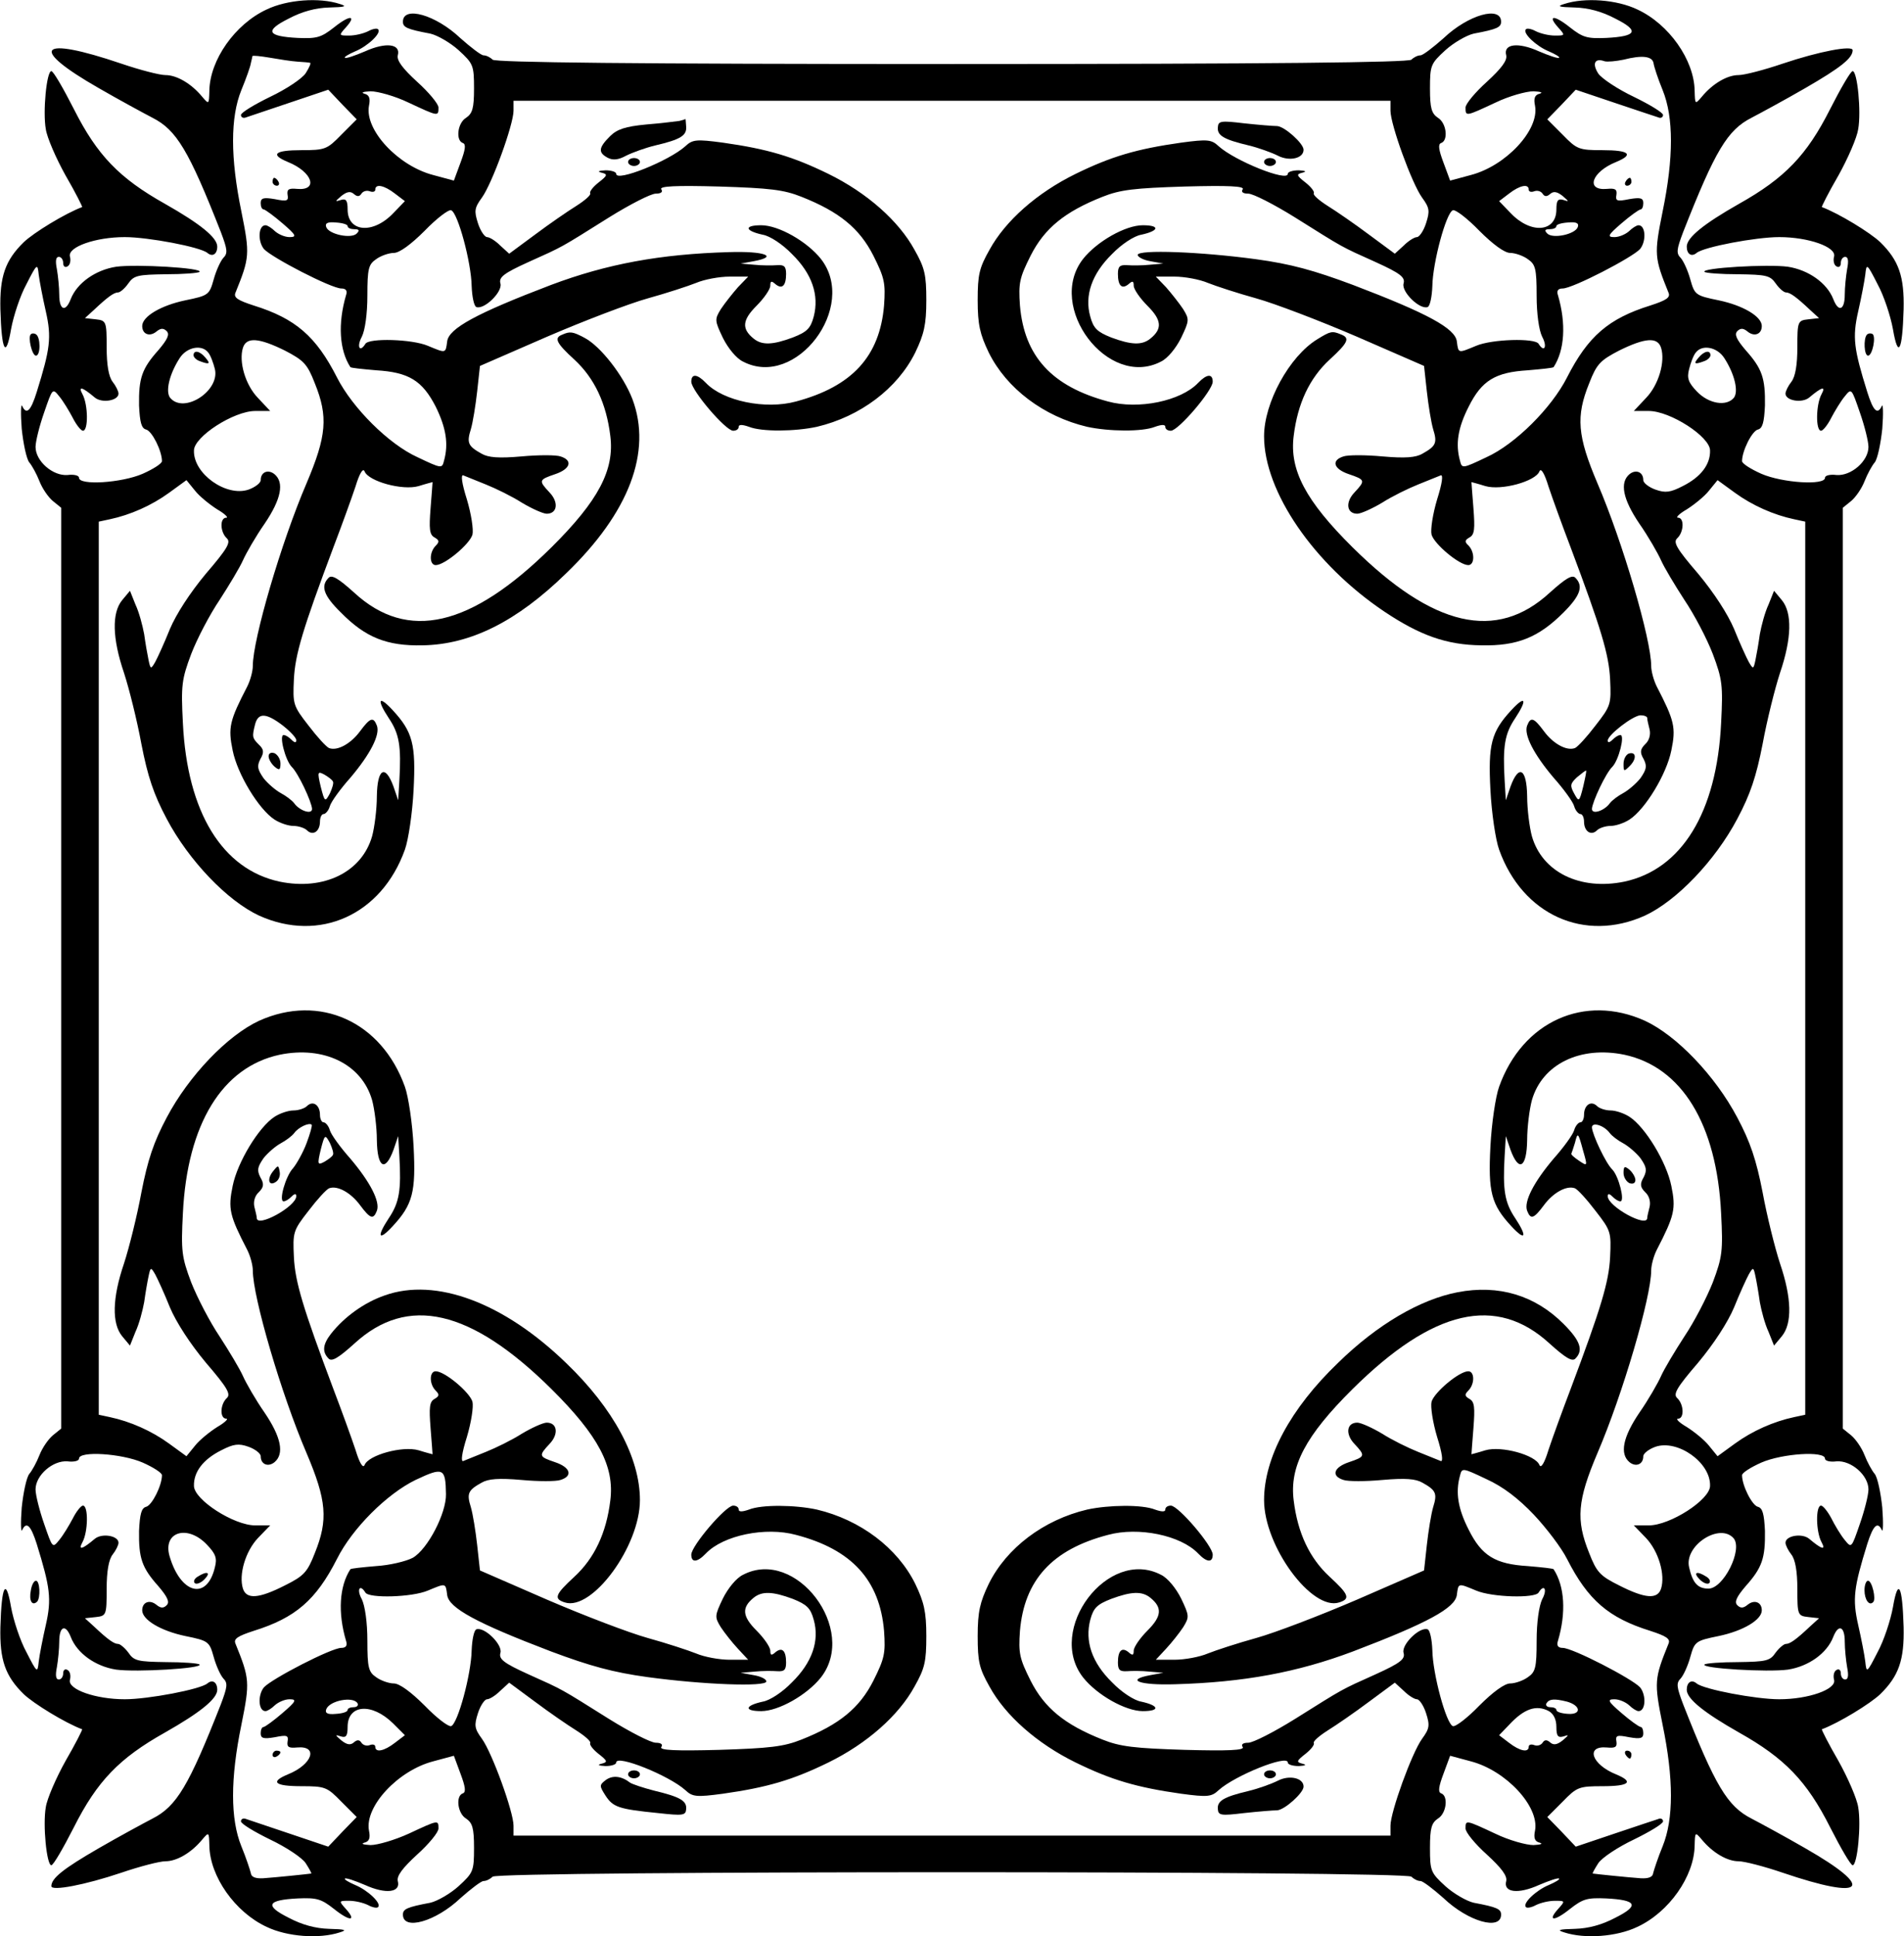 <?xml version="1.0" standalone="no"?>
<!DOCTYPE svg PUBLIC "-//W3C//DTD SVG 20010904//EN"
 "http://www.w3.org/TR/2001/REC-SVG-20010904/DTD/svg10.dtd">
<svg version="1.0" xmlns="http://www.w3.org/2000/svg"
 width="482pt" height="490pt" viewBox="0 0 482 490"
 preserveAspectRatio="xMidYMid meet">

<g transform="translate(0,490) scale(0.1,-0.1)"
fill="#000000" stroke="none">
<path d="M675 4876 c-80 -37 -144 -128 -145 -206 -1 -34 -1 -35 -18 -15 -28
34 -65 55 -93 55 -15 0 -65 13 -112 29 -209 71 -237 41 -57 -62 52 -30 113
-63 136 -75 61 -31 92 -83 173 -289 17 -45 18 -54 6 -66 -7 -8 -18 -32 -24
-54 -11 -39 -13 -41 -72 -53 -62 -13 -109 -41 -109 -65 0 -21 19 -28 36 -14
11 9 18 9 26 1 8 -8 2 -21 -21 -48 -42 -47 -50 -71 -49 -140 2 -43 6 -58 18
-61 15 -4 40 -54 40 -80 0 -6 -22 -20 -49 -32 -53 -23 -161 -30 -161 -10 0 6
-13 9 -29 7 -37 -3 -81 35 -81 71 0 14 10 54 22 88 21 61 21 61 38 40 10 -12
25 -37 34 -54 9 -18 21 -33 26 -33 14 0 13 66 -1 92 -12 22 -1 19 31 -8 18
-15 60 -8 60 10 0 6 -7 20 -15 30 -10 13 -15 43 -15 87 0 66 -1 68 -28 71
l-27 3 22 20 c37 35 52 45 62 45 5 0 17 10 26 23 14 20 24 22 95 23 44 0 82 3
85 6 10 10 -160 20 -211 13 -52 -8 -99 -41 -115 -82 -13 -34 -29 -28 -29 11 0
18 -3 48 -6 65 -4 20 -3 31 5 31 6 0 11 -7 11 -16 0 -8 5 -12 11 -8 6 3 9 14
6 25 -6 24 65 49 139 49 59 0 191 -25 209 -40 13 -11 25 -3 25 16 0 23 -44 58
-132 108 -116 65 -172 123 -231 240 -27 53 -52 96 -57 96 -12 0 -22 -103 -14
-147 3 -21 26 -74 50 -117 25 -43 43 -79 42 -80 -43 -16 -123 -65 -148 -89
-47 -46 -61 -87 -59 -170 3 -106 14 -126 27 -50 6 33 23 85 39 114 27 53 28
53 31 24 2 -16 10 -58 18 -93 15 -66 11 -95 -23 -204 -15 -48 -26 -59 -37 -35
-3 6 -4 -19 -1 -58 4 -38 12 -76 19 -85 7 -8 19 -30 26 -48 7 -18 22 -40 34
-50 l21 -17 0 -1165 0 -1165 -21 -17 c-12 -10 -27 -32 -34 -50 -7 -18 -19 -40
-26 -48 -7 -9 -15 -47 -19 -85 -3 -39 -2 -64 1 -57 11 23 22 12 37 -35 34
-110 38 -139 23 -205 -8 -35 -16 -76 -18 -93 -3 -29 -4 -29 -31 24 -16 29 -33
81 -39 114 -13 76 -24 56 -27 -50 -2 -83 12 -124 59 -170 25 -24 105 -73 148
-89 1 -1 -17 -37 -42 -80 -24 -43 -47 -96 -50 -117 -8 -44 2 -147 14 -147 5 0
30 43 57 96 59 117 115 175 231 240 88 50 132 85 132 108 0 19 -12 27 -25 16
-18 -15 -150 -40 -209 -40 -74 0 -145 25 -139 49 3 11 0 22 -6 25 -6 4 -11 0
-11 -8 0 -9 -5 -16 -11 -16 -8 0 -9 11 -5 31 3 17 6 47 6 65 0 39 16 45 29 12
16 -42 63 -75 115 -83 51 -7 221 3 211 13 -3 3 -41 6 -85 6 -71 1 -81 3 -95
24 -9 12 -21 22 -26 22 -10 0 -25 10 -62 45 l-22 20 28 3 c26 3 27 5 27 71 0
44 5 74 15 87 8 10 15 24 15 30 0 18 -42 25 -60 10 -32 -27 -43 -30 -31 -8 14
26 15 92 1 92 -5 0 -17 -15 -26 -33 -9 -17 -24 -42 -34 -54 -17 -21 -17 -21
-38 40 -12 34 -22 74 -22 88 0 36 44 74 81 71 16 -2 29 1 29 7 0 20 108 13
161 -10 27 -12 49 -26 49 -32 0 -26 -25 -76 -40 -80 -12 -3 -16 -18 -18 -61
-1 -69 7 -93 49 -140 23 -27 29 -40 21 -48 -8 -8 -15 -8 -26 1 -17 14 -36 7
-36 -14 0 -24 47 -52 109 -65 59 -12 61 -14 72 -53 6 -22 17 -46 24 -54 12
-12 11 -21 -6 -66 -81 -206 -112 -258 -173 -289 -23 -12 -84 -45 -136 -75 -90
-52 -120 -76 -120 -96 0 -13 85 3 177 34 47 16 97 29 112 29 28 0 65 21 93 55
17 20 17 19 18 -15 1 -78 65 -169 145 -206 52 -25 133 -31 185 -14 20 6 14 8
-27 9 -34 1 -68 10 -102 28 -62 31 -55 45 23 49 48 2 59 -1 92 -27 40 -32 58
-31 29 1 -18 20 -17 20 9 20 15 0 36 -5 48 -11 11 -6 22 -8 25 -5 10 9 -26 43
-58 56 -16 7 -28 14 -26 16 2 3 25 -5 51 -16 53 -24 91 -19 83 10 -3 13 12 33
49 67 29 26 54 56 54 66 0 22 0 22 -75 -13 -35 -16 -79 -29 -97 -29 -18 1 -25
3 -16 6 13 3 16 12 12 31 -11 61 74 152 163 175 l52 14 17 -46 c12 -32 14 -46
6 -49 -19 -6 -14 -51 8 -64 16 -11 20 -24 20 -74 0 -59 -2 -63 -39 -97 -21
-19 -54 -38 -72 -42 -59 -11 -69 -16 -69 -30 0 -41 83 -18 146 42 26 23 52 43
58 43 7 0 17 5 23 11 15 15 2311 15 2326 0 6 -6 16 -11 23 -11 6 0 32 -20 58
-43 63 -60 146 -83 146 -42 0 14 -10 19 -69 30 -18 4 -51 23 -72 42 -37 34
-39 38 -39 97 0 50 4 63 20 74 22 13 27 58 8 64 -8 3 -6 17 6 49 l17 46 52
-14 c89 -23 174 -114 163 -175 -4 -19 -1 -28 12 -31 9 -3 2 -5 -16 -6 -18 0
-62 12 -97 29 -75 35 -75 35 -75 13 0 -10 25 -40 54 -66 37 -34 52 -54 49 -67
-8 -29 30 -34 83 -10 26 11 49 19 51 16 2 -2 -10 -9 -26 -16 -32 -13 -68 -47
-58 -56 3 -3 14 -1 25 5 12 6 33 11 48 11 26 0 27 0 9 -20 -29 -32 -11 -33 29
-1 33 26 44 29 92 27 78 -4 85 -18 23 -49 -34 -18 -68 -27 -102 -28 -41 -1
-47 -3 -27 -9 52 -17 133 -11 185 14 80 37 144 128 145 206 1 34 1 35 18 15
28 -34 65 -55 93 -55 15 0 65 -13 112 -29 209 -71 237 -41 57 62 -52 30 -113
63 -136 75 -61 31 -92 83 -173 289 -17 45 -18 54 -6 66 7 8 18 32 24 54 11 39
13 41 72 53 62 13 109 41 109 65 0 21 -19 28 -36 14 -11 -9 -18 -9 -26 -1 -8
8 -2 21 21 48 42 47 50 71 49 140 -2 43 -6 58 -18 61 -15 4 -40 54 -40 80 0 6
22 20 49 32 53 23 161 30 161 10 0 -6 13 -9 29 -7 37 3 81 -35 81 -71 0 -14
-10 -54 -22 -88 -21 -61 -21 -61 -38 -40 -10 12 -25 37 -34 55 -9 17 -21 32
-26 32 -14 0 -13 -66 1 -92 12 -22 1 -19 -31 8 -18 15 -60 8 -60 -10 0 -6 7
-20 15 -30 10 -13 15 -43 15 -87 0 -66 1 -68 28 -71 l27 -3 -22 -20 c-37 -35
-52 -45 -62 -45 -5 0 -17 -10 -26 -22 -14 -21 -24 -23 -95 -24 -44 0 -82 -3
-85 -6 -10 -10 160 -20 211 -13 52 8 99 41 115 83 13 33 29 27 29 -12 0 -18 3
-48 6 -65 4 -20 3 -31 -5 -31 -6 0 -11 7 -11 16 0 8 -5 12 -11 8 -6 -3 -9 -14
-6 -25 6 -24 -65 -49 -139 -49 -59 0 -191 25 -209 40 -13 11 -25 3 -25 -16 0
-23 44 -58 132 -108 116 -65 172 -123 231 -240 27 -53 52 -96 57 -96 12 0 22
103 14 147 -3 21 -26 74 -50 117 -25 43 -43 79 -42 80 43 16 123 65 148 89 47
46 61 87 59 170 -3 106 -14 126 -27 50 -6 -33 -23 -85 -39 -114 -27 -53 -28
-53 -31 -24 -2 17 -10 58 -18 93 -15 66 -11 95 23 205 15 47 26 58 37 35 3 -7
4 18 1 57 -4 38 -12 76 -19 85 -7 8 -19 30 -26 48 -7 18 -22 40 -34 50 l-21
17 0 1165 0 1165 21 17 c12 10 27 32 34 50 7 18 19 40 26 48 7 9 15 47 19 85
3 39 2 64 -1 58 -11 -24 -22 -13 -37 35 -34 109 -38 138 -23 204 8 35 16 77
18 93 3 29 4 29 31 -24 16 -29 33 -81 39 -114 13 -76 24 -56 27 50 2 83 -12
124 -59 170 -25 24 -105 73 -148 89 -1 1 17 37 42 80 24 43 47 96 50 117 8 44
-2 147 -14 147 -5 0 -30 -43 -57 -96 -59 -117 -115 -175 -231 -240 -88 -50
-132 -85 -132 -108 0 -19 12 -27 25 -16 18 15 150 40 209 40 74 0 145 -25 139
-49 -3 -11 0 -22 6 -25 6 -4 11 0 11 8 0 9 5 16 11 16 8 0 9 -11 5 -31 -3 -17
-6 -47 -6 -65 0 -39 -16 -45 -29 -11 -16 41 -63 74 -115 82 -51 7 -221 -3
-211 -13 3 -3 41 -6 85 -6 71 -1 81 -3 95 -23 9 -13 21 -23 26 -23 10 0 25
-10 62 -45 l22 -20 -27 -3 c-27 -3 -28 -5 -28 -71 0 -44 -5 -74 -15 -87 -8
-10 -15 -24 -15 -30 0 -18 42 -25 60 -10 32 27 43 30 31 8 -14 -26 -15 -92 -1
-92 5 0 17 15 26 33 9 17 24 42 34 54 17 21 17 21 38 -40 12 -34 22 -74 22
-88 0 -36 -44 -74 -81 -71 -16 2 -29 -1 -29 -7 0 -20 -108 -13 -161 10 -27 12
-49 26 -49 32 0 26 25 76 40 80 12 3 16 18 18 61 1 69 -7 93 -49 140 -23 27
-29 40 -21 48 8 8 15 8 26 -1 17 -14 36 -7 36 14 0 24 -47 52 -109 65 -59 12
-61 14 -72 53 -6 22 -17 46 -24 54 -12 12 -11 21 6 66 81 206 112 258 173 289
23 12 84 45 136 75 90 52 120 76 120 96 0 13 -85 -3 -177 -34 -47 -16 -97 -29
-112 -29 -28 0 -65 -21 -93 -55 -17 -20 -17 -19 -18 15 -1 78 -65 169 -145
206 -52 25 -133 31 -185 14 -20 -6 -14 -8 27 -9 34 -1 68 -10 102 -28 62 -31
55 -45 -23 -49 -48 -2 -59 1 -92 27 -40 32 -58 31 -29 -1 18 -20 17 -20 -9
-20 -15 0 -36 5 -48 11 -11 6 -22 8 -25 5 -10 -9 26 -43 58 -56 16 -7 28 -14
26 -16 -2 -3 -25 5 -51 16 -53 24 -91 19 -83 -10 3 -13 -12 -33 -49 -67 -29
-26 -54 -56 -54 -65 0 -23 0 -23 75 12 35 17 79 29 97 29 18 -1 25 -3 16 -6
-13 -3 -16 -12 -12 -31 11 -61 -74 -152 -163 -175 l-52 -14 -17 46 c-12 32
-14 46 -6 49 19 6 14 51 -8 64 -16 11 -20 24 -20 74 0 59 2 63 39 97 21 19 54
38 72 42 59 11 69 16 69 30 0 41 -83 18 -146 -42 -26 -23 -52 -43 -58 -43 -7
0 -17 -5 -23 -11 -7 -7 -351 -11 -1163 -11 -812 0 -1156 4 -1163 11 -6 6 -16
11 -23 11 -6 0 -32 20 -58 43 -63 60 -146 83 -146 42 0 -14 10 -19 69 -30 18
-4 51 -23 72 -42 37 -34 39 -38 39 -97 0 -50 -4 -63 -20 -74 -22 -13 -27 -58
-8 -64 8 -3 6 -17 -6 -49 l-17 -46 -52 14 c-89 23 -174 114 -163 175 4 19 1
28 -12 31 -9 3 -2 5 16 6 18 0 62 -12 97 -29 75 -35 75 -35 75 -12 0 9 -25 39
-54 65 -37 34 -52 54 -49 67 8 29 -30 34 -83 10 -26 -11 -49 -19 -51 -16 -2 2
10 9 26 16 32 13 68 47 58 56 -3 3 -14 1 -25 -5 -12 -6 -33 -11 -48 -11 -26 0
-27 0 -9 20 29 32 11 33 -29 1 -33 -26 -44 -29 -92 -27 -78 4 -85 18 -23 49
34 18 68 27 102 28 41 1 47 3 27 9 -52 17 -133 11 -185 -14z m78 -132 c15 -1
29 -2 32 -3 3 0 -2 -12 -11 -26 -9 -14 -50 -41 -90 -60 -41 -20 -74 -40 -74
-46 0 -6 6 -9 13 -6 6 2 56 19 110 37 l98 33 36 -38 36 -37 -39 -39 c-36 -37
-41 -39 -101 -39 -68 0 -80 -11 -34 -30 62 -25 78 -73 23 -68 -21 2 -26 -1
-24 -15 3 -16 -2 -17 -32 -11 -29 5 -36 3 -36 -10 0 -9 3 -16 8 -16 4 -1 25
-16 47 -35 35 -30 37 -35 18 -35 -12 0 -28 7 -37 15 -8 8 -19 15 -24 15 -18 0
-20 -40 -4 -60 20 -22 171 -100 196 -100 12 0 16 -6 12 -17 -21 -72 -17 -139
11 -182 1 -2 30 -5 65 -8 83 -5 117 -26 151 -92 26 -53 33 -94 21 -137 -5 -20
-6 -20 -67 9 -73 33 -165 125 -204 202 -53 104 -105 149 -211 182 -40 13 -51
20 -46 32 36 89 37 97 15 206 -28 136 -28 238 0 307 12 29 23 60 24 68 2 8 4
17 4 18 1 2 20 0 44 -4 23 -4 54 -9 70 -10z m3433 -4 c1 -8 11 -39 23 -68 28
-69 28 -171 0 -307 -22 -109 -21 -117 15 -206 5 -12 -6 -19 -46 -32 -106 -33
-158 -78 -211 -182 -39 -77 -131 -169 -204 -202 -61 -29 -62 -29 -67 -9 -12
43 -5 84 22 137 33 66 67 87 150 92 35 3 64 6 65 8 28 43 32 110 11 182 -4 11
0 17 12 17 25 0 176 78 196 100 16 20 14 60 -4 60 -5 0 -16 -7 -24 -15 -9 -8
-25 -15 -37 -15 -19 0 -17 5 18 35 22 19 43 34 48 35 4 0 7 7 7 16 0 13 -7 15
-36 10 -30 -6 -35 -5 -32 11 2 14 -3 17 -24 15 -55 -5 -39 43 23 68 46 19 34
30 -34 30 -60 0 -65 2 -101 39 l-39 39 36 37 36 38 98 -33 c54 -18 104 -35
111 -37 6 -3 12 0 12 6 0 6 -33 26 -74 46 -40 19 -81 46 -90 59 -16 25 -9 40
16 31 7 -2 29 0 48 4 47 12 73 9 76 -9z m-666 -120 c0 -35 54 -184 80 -220 19
-26 20 -34 10 -65 -6 -19 -17 -35 -23 -35 -6 0 -21 -9 -33 -21 l-23 -21 -65
48 c-36 27 -84 60 -105 73 -22 14 -38 28 -35 32 2 4 -7 16 -21 27 -23 18 -24
21 -8 25 12 3 8 5 -9 6 -16 0 -28 -4 -28 -9 0 -21 -134 33 -175 70 -18 17 -28
18 -95 9 -113 -16 -177 -35 -267 -79 -98 -48 -178 -119 -218 -192 -26 -46 -30
-63 -30 -128 0 -62 6 -86 28 -132 45 -91 139 -162 249 -188 55 -12 140 -13
172 0 17 6 26 6 26 0 0 -6 6 -10 14 -10 19 0 106 102 106 124 0 21 -15 20 -37
-3 -44 -46 -151 -68 -228 -47 -142 38 -212 114 -223 243 -4 57 -1 70 27 126
35 69 86 111 182 149 45 18 81 22 208 26 111 3 152 1 147 -7 -5 -7 1 -11 14
-11 12 0 65 -27 118 -60 126 -79 115 -73 204 -113 64 -29 76 -39 71 -55 -5
-21 41 -66 61 -59 6 2 11 26 12 53 1 60 35 186 52 192 7 2 37 -21 67 -52 35
-35 64 -56 78 -56 12 0 33 -7 45 -16 19 -13 22 -24 22 -92 0 -47 6 -88 14
-104 14 -26 5 -41 -9 -18 -9 15 -118 12 -158 -5 -46 -19 -45 -20 -49 11 -4 33
-74 71 -263 143 -99 37 -157 53 -245 65 -140 19 -299 25 -300 11 0 -5 14 -13
32 -16 l33 -6 -35 -3 c-19 -2 -45 -2 -57 -1 -18 1 -23 -3 -23 -22 0 -30 10
-40 27 -26 10 9 13 8 13 -4 0 -9 16 -32 35 -51 36 -36 38 -58 7 -83 -21 -17
-48 -16 -99 3 -35 14 -45 23 -53 53 -15 53 4 108 55 158 24 25 56 46 74 49 46
10 48 24 4 24 -44 0 -116 -41 -151 -85 -95 -121 63 -330 197 -260 17 8 38 34
51 60 21 44 21 47 5 73 -10 15 -29 39 -43 55 l-26 27 47 0 c26 0 64 -7 85 -16
20 -8 75 -26 122 -39 47 -13 162 -57 255 -97 l170 -74 7 -64 c4 -36 11 -79 16
-96 11 -35 7 -43 -27 -62 -17 -10 -44 -12 -101 -7 -43 4 -88 4 -99 0 -32 -10
-25 -32 14 -45 41 -14 42 -16 14 -46 -24 -25 -20 -54 7 -54 9 0 38 13 63 28
25 16 66 36 91 46 25 10 50 20 57 23 7 3 4 -20 -9 -61 -11 -37 -17 -76 -14
-89 7 -24 70 -77 93 -77 16 0 17 32 1 49 -11 10 -10 14 2 21 13 7 14 22 10 74
-3 36 -5 66 -5 66 0 0 16 -4 35 -10 41 -12 127 12 137 37 4 10 13 -5 23 -38
10 -30 35 -99 56 -154 77 -205 97 -271 100 -334 3 -63 2 -67 -37 -117 -22 -29
-45 -54 -52 -57 -21 -8 -55 11 -78 42 -26 35 -34 38 -43 15 -9 -23 17 -73 67
-132 25 -28 49 -61 52 -72 3 -11 11 -20 16 -20 5 0 9 -9 9 -19 0 -25 18 -37
33 -22 6 6 22 11 34 11 13 0 34 7 48 16 40 26 94 115 106 175 12 58 8 75 -37
162 -8 16 -14 39 -14 52 0 67 -72 313 -136 462 -51 120 -55 169 -21 253 19 49
28 58 76 83 65 32 97 35 106 7 11 -35 -6 -94 -38 -127 l-31 -33 38 0 c54 0
155 -65 155 -100 1 -35 -23 -67 -69 -90 -31 -16 -44 -18 -69 -9 -17 6 -31 17
-31 24 0 21 -19 28 -35 15 -25 -21 -17 -63 25 -125 23 -33 47 -75 55 -93 8
-18 35 -63 59 -100 25 -37 57 -98 72 -137 24 -64 26 -79 21 -175 -11 -226
-100 -370 -245 -401 -112 -23 -208 24 -234 115 -6 22 -12 68 -12 101 -1 70
-21 82 -42 25 l-12 -35 -3 50 c-5 87 0 118 27 158 31 47 26 59 -10 20 -51 -55
-59 -87 -53 -202 3 -58 13 -126 22 -151 59 -165 216 -236 369 -167 80 37 178
139 234 245 33 62 48 107 64 189 11 60 31 140 44 180 30 88 31 152 5 184 l-20
24 -14 -35 c-9 -19 -18 -53 -22 -75 -3 -22 -8 -51 -11 -65 -5 -24 -6 -24 -17
-5 -6 11 -23 48 -37 83 -16 38 -51 92 -91 140 -55 64 -64 80 -53 90 17 16 18
52 2 52 -7 0 3 10 22 21 19 12 45 33 56 47 l22 27 44 -32 c44 -32 98 -56 150
-67 l28 -6 0 -1130 0 -1130 -28 -6 c-52 -11 -106 -35 -150 -67 l-44 -32 -22
27 c-11 14 -37 35 -56 47 -19 11 -29 21 -22 21 16 0 15 36 -2 52 -11 10 -2 26
53 90 40 48 75 102 91 140 14 35 31 72 37 83 11 19 12 19 17 -5 3 -14 8 -43
11 -65 4 -22 13 -56 22 -75 l14 -35 20 24 c26 32 25 96 -5 184 -13 40 -33 120
-44 180 -16 82 -31 127 -64 189 -56 106 -154 208 -234 245 -153 69 -310 -2
-369 -167 -9 -25 -19 -93 -22 -151 -6 -115 2 -147 53 -202 36 -39 41 -27 10
20 -27 40 -32 71 -27 158 l3 50 12 -35 c21 -57 41 -45 42 25 0 33 6 79 12 101
26 91 122 138 234 115 145 -31 234 -175 245 -401 5 -96 3 -111 -21 -175 -15
-38 -47 -100 -72 -137 -24 -37 -51 -82 -59 -100 -8 -18 -32 -60 -55 -93 -42
-62 -50 -104 -25 -125 16 -13 35 -6 35 15 0 7 14 18 31 24 56 19 140 -40 138
-99 0 -35 -101 -100 -155 -100 l-38 0 31 -32 c32 -34 49 -93 38 -128 -9 -28
-41 -25 -106 8 -48 24 -57 33 -76 82 -34 84 -30 133 21 253 64 149 136 395
136 462 0 13 6 36 14 52 45 87 49 104 37 162 -12 60 -66 149 -106 175 -14 9
-35 16 -48 16 -12 0 -28 5 -34 11 -15 15 -33 3 -33 -22 0 -10 -4 -19 -9 -19
-5 0 -13 -9 -16 -20 -3 -11 -27 -44 -52 -72 -50 -59 -76 -109 -67 -132 9 -23
17 -20 43 15 23 31 57 50 78 42 7 -3 30 -28 52 -57 39 -50 40 -54 37 -117 -3
-63 -23 -129 -100 -334 -21 -55 -46 -124 -56 -154 -10 -33 -19 -48 -23 -38
-10 25 -96 49 -137 37 -19 -6 -35 -10 -35 -10 0 0 2 30 5 66 4 52 3 67 -10 74
-12 7 -13 11 -3 21 17 17 16 49 0 49 -23 0 -86 -53 -93 -77 -3 -13 3 -52 14
-89 13 -41 16 -64 9 -61 -7 3 -32 13 -57 23 -25 10 -66 30 -91 46 -25 15 -54
28 -63 28 -27 0 -31 -29 -7 -54 28 -30 27 -32 -14 -46 -39 -13 -46 -35 -14
-45 11 -4 56 -4 99 0 57 5 84 3 101 -7 34 -19 38 -27 27 -62 -5 -17 -12 -60
-16 -96 l-7 -64 -170 -74 c-93 -40 -208 -84 -255 -97 -47 -13 -102 -31 -122
-39 -21 -9 -59 -16 -85 -16 l-47 0 26 28 c14 15 33 39 43 54 16 26 16 29 -5
73 -13 26 -34 52 -51 60 -134 70 -292 -139 -197 -260 35 -44 107 -85 151 -85
44 0 42 14 -4 24 -18 3 -50 24 -74 49 -51 50 -69 104 -55 158 8 30 17 39 53
53 51 19 78 20 99 3 31 -25 29 -47 -7 -83 -19 -19 -35 -42 -35 -51 0 -12 -3
-13 -13 -4 -17 14 -27 4 -27 -26 0 -19 5 -23 23 -22 12 1 38 1 57 -1 l35 -3
-33 -6 c-65 -12 -27 -26 63 -23 174 5 309 30 450 83 189 72 259 110 263 143 4
31 3 30 49 11 40 -17 149 -20 158 -5 14 23 23 8 9 -17 -8 -17 -14 -58 -14
-105 0 -68 -3 -79 -22 -92 -12 -9 -33 -16 -45 -16 -14 0 -43 -21 -78 -56 -30
-31 -60 -54 -67 -52 -17 6 -51 132 -52 192 -1 27 -6 51 -12 53 -20 7 -66 -38
-61 -59 5 -16 -7 -26 -71 -55 -89 -40 -78 -34 -204 -113 -53 -33 -106 -60
-118 -60 -13 0 -19 -4 -14 -11 5 -8 -36 -10 -147 -7 -127 4 -163 8 -208 26
-96 38 -147 80 -182 149 -28 56 -31 69 -27 126 11 128 81 206 223 243 77 21
184 -1 228 -47 22 -23 37 -24 37 -3 0 22 -87 124 -106 124 -8 0 -14 -4 -14
-10 0 -6 -9 -6 -26 0 -32 13 -117 12 -172 0 -110 -26 -204 -97 -249 -188 -22
-46 -28 -70 -28 -132 0 -65 4 -82 30 -128 40 -73 120 -144 218 -192 90 -44
154 -63 267 -79 67 -9 77 -8 95 9 41 37 175 91 175 70 0 -5 12 -9 28 -9 17 1
21 3 9 6 -16 4 -15 7 8 25 14 11 23 23 21 27 -3 4 13 18 35 32 21 13 69 46
105 73 l65 48 23 -21 c12 -12 27 -21 33 -21 6 0 17 -16 23 -35 10 -31 9 -39
-10 -65 -26 -36 -80 -185 -80 -220 l0 -25 -1110 0 -1110 0 0 25 c0 35 -54 184
-80 220 -19 26 -20 34 -10 65 6 19 17 35 23 35 6 0 21 9 33 21 l23 21 65 -48
c36 -27 84 -60 105 -73 22 -14 38 -28 35 -32 -2 -4 7 -16 21 -27 23 -18 24
-21 8 -25 -12 -3 -8 -5 10 -6 15 0 27 4 27 9 0 21 134 -33 175 -70 18 -17 28
-18 95 -9 113 16 177 35 267 79 98 48 178 119 218 192 26 46 30 63 30 128 0
62 -6 86 -28 132 -45 91 -139 162 -249 188 -55 12 -140 13 -172 0 -17 -6 -26
-6 -26 0 0 6 -6 10 -14 10 -19 0 -106 -102 -106 -124 0 -21 15 -20 37 3 44 46
151 68 228 47 142 -37 212 -115 223 -243 4 -57 1 -70 -27 -126 -35 -69 -86
-111 -182 -149 -45 -18 -81 -22 -208 -26 -111 -3 -152 -1 -147 7 5 7 -1 11
-14 11 -12 0 -65 27 -118 60 -126 79 -115 73 -204 113 -64 29 -76 39 -71 55 5
21 -41 66 -61 59 -6 -2 -11 -26 -12 -53 -1 -60 -35 -186 -52 -192 -7 -2 -37
21 -67 52 -35 35 -64 56 -78 56 -12 0 -33 7 -45 16 -19 13 -22 24 -22 92 0 47
-6 88 -14 105 -14 25 -5 40 9 17 9 -15 118 -12 158 5 46 19 45 20 49 -11 4
-33 74 -71 263 -143 99 -37 157 -53 245 -65 140 -19 299 -25 300 -11 0 6 -14
13 -32 16 l-33 6 35 3 c19 2 45 2 58 1 17 -1 22 3 22 22 0 30 -10 40 -27 26
-10 -9 -13 -8 -13 4 0 9 -16 32 -35 51 -36 36 -38 58 -7 83 21 17 48 16 99 -3
35 -14 45 -23 53 -53 15 -53 -4 -108 -55 -158 -24 -25 -56 -46 -74 -49 -46
-10 -48 -24 -4 -24 44 0 116 41 151 85 95 121 -63 330 -197 260 -17 -8 -38
-34 -51 -60 -21 -44 -21 -47 -5 -73 10 -15 29 -39 43 -54 l26 -28 -47 0 c-26
0 -64 7 -85 16 -20 8 -75 26 -122 39 -47 13 -162 57 -255 97 l-170 74 -7 64
c-4 36 -11 79 -16 96 -11 35 -7 43 27 62 17 10 44 12 101 7 43 -4 88 -4 99 0
32 10 25 32 -14 45 -41 14 -42 16 -14 46 24 25 20 54 -7 54 -9 0 -38 -13 -63
-28 -25 -16 -66 -36 -91 -46 -25 -10 -50 -20 -57 -23 -7 -3 -4 20 9 61 11 37
17 76 14 89 -7 24 -70 77 -93 77 -16 0 -17 -32 0 -49 10 -10 9 -14 -3 -21 -13
-7 -14 -22 -10 -74 3 -36 5 -66 5 -66 0 0 -16 4 -35 10 -41 12 -127 -12 -137
-37 -4 -10 -13 5 -23 38 -10 30 -35 99 -56 154 -77 205 -97 271 -100 334 -3
63 -2 67 37 117 22 29 45 54 52 57 21 8 55 -11 78 -42 26 -35 34 -38 43 -15 9
23 -17 73 -67 132 -25 28 -49 61 -52 72 -3 11 -11 20 -16 20 -5 0 -9 9 -9 19
0 25 -18 37 -33 22 -6 -6 -22 -11 -34 -11 -13 0 -34 -7 -48 -16 -40 -26 -94
-115 -106 -175 -12 -58 -8 -75 37 -162 8 -16 14 -39 14 -52 0 -67 72 -313 136
-462 51 -120 55 -169 21 -253 -19 -49 -28 -58 -76 -82 -65 -33 -97 -36 -106
-8 -11 35 6 94 38 128 l31 32 -38 0 c-54 0 -155 65 -155 100 -1 35 23 67 69
90 31 16 44 18 69 9 17 -6 31 -17 31 -24 0 -21 19 -28 35 -15 25 21 17 63 -25
125 -23 33 -47 75 -55 93 -8 18 -35 63 -59 100 -25 37 -57 99 -72 137 -24 64
-26 79 -21 175 11 226 100 370 245 401 112 23 208 -24 234 -115 6 -22 12 -68
12 -101 1 -70 21 -82 42 -25 l12 35 3 -50 c5 -87 0 -118 -27 -158 -31 -47 -26
-59 10 -20 51 55 59 87 53 202 -3 58 -13 126 -22 151 -59 165 -216 236 -369
167 -80 -37 -178 -139 -234 -245 -33 -62 -48 -107 -64 -189 -11 -60 -31 -140
-44 -180 -30 -88 -31 -152 -5 -184 l20 -24 14 35 c9 19 18 53 22 75 3 22 8 51
11 65 5 24 6 24 17 5 6 -11 23 -48 37 -83 16 -38 51 -92 91 -140 55 -64 64
-80 53 -90 -17 -16 -18 -52 -1 -52 6 0 -4 -10 -23 -21 -19 -12 -45 -33 -56
-47 l-22 -27 -44 32 c-44 32 -98 56 -150 67 l-28 6 0 1130 0 1130 28 6 c52 11
106 35 150 67 l44 32 22 -27 c11 -14 37 -35 56 -47 19 -11 29 -21 23 -21 -17
0 -16 -36 1 -52 11 -10 2 -26 -53 -90 -40 -48 -75 -102 -91 -140 -14 -35 -31
-72 -37 -83 -11 -19 -12 -19 -17 5 -3 14 -8 43 -11 65 -4 22 -13 56 -22 75
l-14 35 -20 -24 c-26 -32 -25 -96 5 -184 13 -40 33 -120 44 -180 16 -82 31
-127 64 -189 56 -106 154 -208 234 -245 153 -69 310 2 369 167 9 25 19 93 22
151 6 115 -2 147 -53 202 -36 39 -41 27 -10 -20 27 -40 32 -71 27 -158 l-3
-50 -12 35 c-21 57 -41 45 -42 -25 0 -33 -6 -79 -12 -101 -26 -91 -122 -138
-234 -115 -145 31 -234 175 -245 401 -5 96 -3 111 21 175 15 39 47 100 72 137
24 37 51 82 59 100 8 18 32 60 55 93 42 62 50 104 25 125 -16 13 -35 6 -35
-15 0 -7 -14 -18 -31 -24 -56 -19 -140 40 -138 99 0 35 101 100 155 100 l38 0
-31 33 c-32 33 -49 92 -38 127 9 28 41 25 106 -7 48 -25 57 -34 76 -83 34 -84
30 -133 -21 -253 -64 -149 -136 -395 -136 -462 0 -13 -6 -36 -14 -52 -45 -87
-49 -104 -37 -162 12 -60 66 -149 106 -175 14 -9 35 -16 48 -16 12 0 28 -5 34
-11 15 -15 33 -3 33 22 0 10 4 19 9 19 5 0 13 9 16 20 3 11 27 44 52 72 50 59
76 109 67 132 -9 23 -17 20 -43 -15 -23 -31 -57 -50 -78 -42 -7 3 -30 28 -52
57 -39 50 -40 54 -37 117 3 63 23 129 100 334 21 55 46 124 56 154 10 33 19
48 23 38 10 -25 96 -49 137 -37 19 6 35 10 35 10 0 0 -2 -30 -5 -66 -4 -52 -3
-67 10 -74 12 -7 13 -11 3 -21 -17 -17 -16 -49 0 -49 23 0 86 53 93 77 3 13
-3 52 -14 89 -13 41 -16 64 -9 61 7 -3 32 -13 57 -23 25 -10 66 -30 91 -46 25
-15 54 -28 63 -28 27 0 31 29 7 54 -28 30 -27 32 14 46 39 13 46 35 14 45 -11
4 -56 4 -99 0 -57 -5 -84 -3 -101 7 -34 19 -38 27 -27 62 5 17 12 60 16 96 l7
64 170 74 c93 40 208 84 255 97 47 13 102 31 122 39 21 9 59 16 85 16 l47 0
-26 -27 c-14 -16 -33 -40 -43 -55 -16 -26 -16 -29 5 -73 13 -26 34 -52 51 -60
134 -70 292 139 197 260 -35 44 -107 85 -151 85 -44 0 -42 -14 4 -24 18 -3 50
-24 74 -49 51 -50 69 -104 55 -158 -8 -30 -17 -39 -53 -53 -51 -19 -78 -20
-99 -3 -31 25 -29 47 7 83 19 19 35 42 35 51 0 12 3 13 13 4 17 -14 27 -4 27
26 0 19 -5 23 -22 22 -13 -1 -39 -1 -58 1 l-35 3 33 6 c65 12 27 26 -63 23
-174 -5 -309 -30 -450 -83 -189 -72 -259 -110 -263 -143 -4 -31 -3 -30 -49
-11 -40 17 -149 20 -158 5 -14 -23 -23 -8 -9 18 8 16 14 57 14 104 0 68 3 79
22 92 12 9 33 16 45 16 14 0 43 21 78 56 30 31 60 54 67 52 17 -6 51 -132 52
-192 1 -27 6 -51 12 -53 20 -7 66 38 61 59 -5 16 7 26 71 55 89 40 78 34 204
113 53 33 106 60 118 60 13 0 19 4 14 11 -5 8 36 10 147 7 127 -4 163 -8 208
-26 96 -38 147 -80 182 -149 28 -56 31 -69 27 -126 -11 -129 -81 -205 -223
-243 -77 -21 -184 1 -228 47 -22 23 -37 24 -37 3 0 -22 87 -124 106 -124 8 0
14 4 14 10 0 6 9 6 26 0 32 -13 117 -12 172 0 110 26 204 97 249 188 22 46 28
70 28 132 0 65 -4 82 -30 128 -40 73 -120 144 -218 192 -90 44 -154 63 -267
79 -67 9 -77 8 -95 -9 -41 -37 -175 -91 -175 -70 0 5 -12 9 -27 9 -18 -1 -22
-3 -10 -6 16 -4 15 -7 -8 -25 -14 -11 -23 -23 -21 -27 3 -4 -13 -18 -35 -32
-21 -13 -69 -46 -105 -73 l-65 -48 -23 21 c-12 12 -27 21 -33 21 -6 0 -17 16
-23 35 -10 31 -9 39 10 65 26 36 80 185 80 220 l0 25 1110 0 1110 0 0 -25z
m-2520 -210 l25 -19 -29 -30 c-51 -54 -116 -49 -116 9 0 23 -4 28 -17 24 -16
-5 -15 -4 1 10 14 11 23 13 32 5 8 -7 14 -7 19 1 4 6 13 9 21 6 8 -3 14 -1 14
4 0 16 23 11 50 -10z m2870 10 c0 -5 6 -7 14 -4 8 3 17 0 21 -6 5 -8 11 -8 19
-1 9 8 18 6 32 -5 16 -14 17 -15 2 -10 -14 4 -18 -1 -18 -24 0 -58 -65 -63
-116 -9 l-29 30 25 19 c27 21 50 26 50 10z m-2990 -92 c0 -5 8 -8 17 -8 12 0
14 -3 6 -11 -14 -14 -70 -2 -77 16 -4 10 3 14 24 12 17 -1 30 -5 30 -9z m3114
-3 c-7 -18 -63 -30 -77 -16 -8 8 -6 11 6 11 9 0 17 3 17 8 0 4 13 8 30 9 21 2
28 -2 24 -12z m-3467 -317 c6 -7 13 -26 17 -42 13 -55 -78 -114 -113 -73 -13
16 -2 61 24 101 18 28 56 35 72 14z m3838 -14 c26 -40 37 -85 24 -101 -19 -22
-63 -15 -93 16 -22 23 -26 34 -20 57 4 16 11 35 17 42 16 21 54 14 72 -14z
m-3649 -930 c19 -15 34 -31 34 -37 0 -7 -4 -7 -12 1 -7 7 -15 12 -20 12 -12 0
4 -63 20 -80 17 -16 51 -89 52 -107 0 -15 -31 -5 -45 14 -6 8 -21 19 -34 26
-13 7 -33 24 -44 38 -15 22 -17 30 -8 48 10 17 9 25 -4 37 -17 17 -17 20 -9
52 8 29 28 28 70 -4z m3454 19 c0 -5 3 -17 6 -29 3 -13 -1 -28 -11 -37 -13
-13 -14 -21 -4 -38 9 -18 7 -26 -8 -48 -11 -14 -31 -31 -44 -38 -13 -7 -28
-18 -34 -26 -14 -19 -45 -29 -45 -14 1 18 35 91 52 107 16 17 32 80 20 80 -5
0 -13 -5 -20 -12 -7 -7 -12 -8 -12 -2 0 14 63 63 83 64 9 0 17 -3 17 -7z
m-3327 -161 c2 -4 -2 -17 -8 -30 -12 -22 -13 -22 -23 17 -9 38 -8 40 9 31 10
-6 20 -13 22 -18z m3165 -12 c-10 -40 -11 -40 -23 -18 -11 20 -10 25 7 41 11
9 21 17 23 17 2 0 -2 -18 -7 -40z m-3232 -903 c-9 -24 -25 -52 -34 -63 -19
-20 -37 -84 -24 -84 5 0 13 5 20 12 8 8 12 8 12 1 0 -26 -100 -81 -100 -55 0
4 -3 16 -6 28 -3 13 1 28 11 37 13 13 14 21 4 38 -9 18 -7 26 8 48 11 14 31
31 44 38 13 7 28 18 34 26 10 14 37 27 44 21 2 -2 -4 -23 -13 -47z m3299 26
c6 -8 21 -19 34 -26 13 -7 33 -24 44 -38 15 -22 17 -30 8 -48 -10 -17 -9 -25
4 -38 10 -9 14 -24 11 -37 -3 -12 -6 -24 -6 -28 0 -26 -100 29 -100 55 0 7 4
7 12 -1 7 -7 15 -12 20 -12 12 0 -4 63 -20 80 -17 16 -51 89 -52 107 0 15 31
5 45 -14z m-3232 -55 c-2 -5 -12 -12 -22 -18 -17 -9 -18 -7 -9 31 10 39 11 39
23 17 6 -13 10 -26 8 -30z m3165 9 c11 -38 11 -39 -11 -24 -12 8 -21 16 -19
18 1 2 5 14 9 27 7 28 8 27 21 -21z m-2879 -868 c1 -48 -46 -139 -84 -161 -17
-9 -59 -19 -93 -21 -35 -3 -64 -6 -65 -8 -28 -43 -32 -110 -11 -181 4 -12 0
-18 -12 -18 -25 0 -176 -78 -196 -100 -16 -20 -14 -60 4 -60 5 0 16 7 24 15 9
8 25 15 37 15 19 0 17 -5 -18 -35 -22 -19 -43 -34 -47 -35 -5 0 -8 -7 -8 -16
0 -13 7 -15 36 -10 30 6 35 5 32 -11 -2 -14 3 -17 24 -15 55 5 39 -43 -23 -68
-46 -19 -34 -30 34 -30 60 0 65 -2 101 -39 l39 -39 -36 -37 -36 -38 -98 33
c-54 18 -104 35 -110 37 -7 3 -13 0 -13 -6 0 -6 33 -26 74 -46 40 -19 81 -46
90 -60 9 -14 15 -25 14 -26 -5 -1 -92 -10 -122 -12 -19 -1 -30 3 -31 13 -2 8
-12 39 -24 68 -28 69 -28 171 0 307 22 109 21 117 -15 206 -5 12 6 19 46 32
106 33 158 78 211 182 39 78 127 165 199 200 70 33 76 31 77 -36z m2754 -52
c32 -34 70 -84 84 -112 53 -104 105 -149 211 -182 40 -13 51 -20 46 -32 -36
-89 -37 -97 -15 -206 28 -136 28 -238 0 -307 -12 -29 -22 -60 -24 -68 -1 -10
-12 -14 -31 -13 -30 2 -117 11 -122 12 -1 1 5 12 14 26 9 14 50 41 90 60 41
20 74 40 74 46 0 6 -6 9 -12 6 -7 -2 -57 -19 -111 -37 l-98 -33 -36 38 -36 37
39 39 c36 37 41 39 101 39 68 0 80 11 34 30 -62 25 -78 73 -23 68 21 -2 26 1
24 15 -3 16 2 17 32 11 29 -5 36 -3 36 10 0 9 -3 16 -7 16 -5 1 -26 16 -48 35
-35 30 -37 35 -18 35 12 0 28 -7 37 -15 8 -8 19 -15 24 -15 18 0 20 40 4 60
-20 22 -171 100 -196 100 -12 0 -16 6 -12 18 21 71 17 138 -11 181 -1 2 -30 5
-65 8 -83 5 -117 26 -150 92 -27 53 -34 94 -22 137 5 20 6 20 67 -9 42 -19 81
-49 120 -90z m-3359 -76 c22 -23 26 -34 20 -57 -20 -85 -87 -68 -115 29 -17
61 46 80 95 28z m3865 16 c23 -29 -26 -127 -64 -127 -27 0 -40 14 -49 54 -13
55 78 114 113 73z m-3484 -417 c3 -5 -1 -10 -9 -10 -9 0 -16 -3 -16 -7 0 -5
-13 -9 -30 -10 -21 -2 -28 2 -24 12 9 22 68 33 79 15z m3062 4 c35 -10 37 -33
3 -31 -17 1 -30 5 -30 10 0 4 -7 7 -16 7 -8 0 -12 5 -9 10 7 11 20 12 52 4z
m-2972 -55 l30 -30 -25 -19 c-27 -21 -50 -26 -50 -10 0 5 -6 7 -14 4 -8 -3
-17 0 -21 6 -5 8 -11 8 -19 1 -9 -8 -18 -6 -32 5 -16 14 -17 15 -1 10 13 -4
17 1 17 24 0 57 61 62 115 9z m2926 31 c12 -7 19 -21 19 -40 0 -23 4 -28 18
-24 15 5 14 4 -2 -10 -14 -11 -23 -13 -32 -5 -8 7 -14 7 -19 -1 -4 -6 -13 -9
-21 -6 -8 3 -14 1 -14 -4 0 -16 -23 -11 -50 10 l-25 19 25 26 c38 41 69 52
101 35z"/>
<path d="M690 4440 c0 -5 5 -10 11 -10 5 0 7 5 4 10 -3 6 -8 10 -11 10 -2 0
-4 -4 -4 -10z"/>
<path d="M4115 4440 c-3 -5 -1 -10 4 -10 6 0 11 5 11 10 0 6 -2 10 -4 10 -3 0
-8 -4 -11 -10z"/>
<path d="M1720 4594 c-8 -1 -46 -6 -84 -9 -53 -5 -74 -12 -92 -30 -29 -29 -30
-41 -6 -54 13 -7 27 -6 47 5 16 8 49 20 74 26 64 15 80 25 78 48 -1 11 -1 19
-2 19 0 -1 -7 -3 -15 -5z"/>
<path d="M3083 4578 c-2 -21 15 -31 78 -46 25 -6 58 -18 74 -26 29 -15 65 -7
65 15 0 16 -48 59 -67 60 -10 0 -47 3 -84 7 -58 7 -65 6 -66 -10z"/>
<path d="M1590 4490 c0 -5 7 -10 15 -10 8 0 15 5 15 10 0 6 -7 10 -15 10 -8 0
-15 -4 -15 -10z"/>
<path d="M3200 4490 c0 -5 7 -10 15 -10 8 0 15 5 15 10 0 6 -7 10 -15 10 -8 0
-15 -4 -15 -10z"/>
<path d="M1423 4053 c-21 -8 -15 -21 31 -63 51 -47 81 -111 91 -193 11 -86
-30 -164 -149 -282 -204 -202 -364 -239 -499 -115 -41 37 -57 46 -65 38 -21
-21 -13 -45 31 -88 62 -63 116 -85 207 -83 121 2 238 60 363 182 160 154 218
308 168 441 -23 60 -81 134 -121 155 -30 16 -37 17 -57 8z"/>
<path d="M3334 4041 c-70 -43 -134 -160 -134 -245 0 -140 126 -324 305 -444
90 -60 157 -84 245 -85 91 -2 145 20 208 83 43 43 51 67 30 88 -8 8 -24 -1
-65 -38 -135 -124 -295 -87 -499 115 -119 118 -160 196 -149 282 10 82 40 146
91 193 48 44 52 55 28 64 -22 9 -26 8 -60 -13z"/>
<path d="M974 1622 c-52 -18 -102 -54 -136 -97 -21 -27 -23 -46 -6 -63 8 -8
24 1 65 38 135 124 295 87 499 -115 119 -118 160 -196 149 -282 -10 -82 -40
-146 -91 -193 -49 -45 -53 -56 -24 -65 69 -22 190 142 190 259 0 107 -67 232
-187 347 -158 153 -330 217 -459 171z"/>
<path d="M3690 1630 c-94 -18 -203 -81 -303 -179 -120 -115 -187 -240 -187
-347 0 -117 121 -281 190 -259 29 9 25 20 -24 65 -51 47 -81 111 -91 193 -11
86 30 164 149 282 204 202 364 239 499 115 41 -37 57 -46 65 -38 21 21 13 45
-30 88 -72 72 -164 100 -268 80z"/>
<path d="M1590 410 c0 -5 7 -10 15 -10 8 0 15 5 15 10 0 6 -7 10 -15 10 -8 0
-15 -4 -15 -10z"/>
<path d="M3200 410 c0 -5 7 -10 15 -10 8 0 15 5 15 10 0 6 -7 10 -15 10 -8 0
-15 -4 -15 -10z"/>
<path d="M1534 396 c-17 -13 -17 -15 -1 -40 19 -29 33 -34 133 -44 63 -7 70
-6 71 10 2 21 -15 31 -82 47 -27 7 -54 16 -60 20 -22 17 -44 19 -61 7z"/>
<path d="M3235 394 c-16 -8 -49 -20 -74 -26 -63 -15 -80 -25 -78 -46 1 -16 8
-17 66 -10 37 4 74 7 84 7 19 1 67 44 67 60 0 22 -36 30 -65 15z"/>
<path d="M490 4001 c0 -5 7 -12 16 -15 24 -9 28 -7 14 9 -14 17 -30 20 -30 6z"/>
<path d="M4300 3995 c-14 -16 -10 -18 14 -9 9 3 16 10 16 15 0 14 -16 11 -30
-6z"/>
<path d="M680 2986 c0 -7 7 -19 15 -26 12 -10 15 -9 15 8 0 11 -7 22 -15 26
-9 3 -15 0 -15 -8z"/>
<path d="M4123 2993 c-7 -3 -13 -14 -13 -26 0 -20 1 -20 16 -5 18 18 16 37 -3
31z"/>
<path d="M692 1937 c-17 -20 -12 -40 6 -28 8 5 12 16 10 26 -3 17 -4 17 -16 2z"/>
<path d="M4110 1932 c0 -11 7 -22 15 -26 9 -3 15 0 15 8 0 7 -7 19 -15 26 -12
10 -15 9 -15 -8z"/>
<path d="M690 459 c0 -5 5 -7 10 -4 6 3 10 8 10 11 0 2 -4 4 -10 4 -5 0 -10
-5 -10 -11z"/>
<path d="M4115 460 c3 -5 8 -10 11 -10 2 0 4 5 4 10 0 6 -5 10 -11 10 -5 0 -7
-4 -4 -10z"/>
<path d="M500 910 c-8 -5 -11 -12 -7 -16 4 -4 15 0 24 9 18 18 8 23 -17 7z"/>
<path d="M4303 903 c9 -9 20 -13 24 -9 4 4 1 11 -7 16 -25 16 -35 11 -17 -7z"/>
<path d="M78 4054 c-8 -7 3 -54 13 -54 12 0 12 47 0 54 -4 3 -10 3 -13 0z"/>
<path d="M4726 4053 c-9 -10 -7 -53 3 -53 11 0 21 49 11 55 -4 2 -10 2 -14 -2z"/>
<path d="M78 875 c-5 -25 3 -40 16 -28 9 10 7 53 -3 53 -5 0 -11 -11 -13 -25z"/>
<path d="M4720 876 c0 -24 12 -41 22 -30 8 7 -3 54 -13 54 -5 0 -9 -11 -9 -24z"/>
</g>
</svg>
